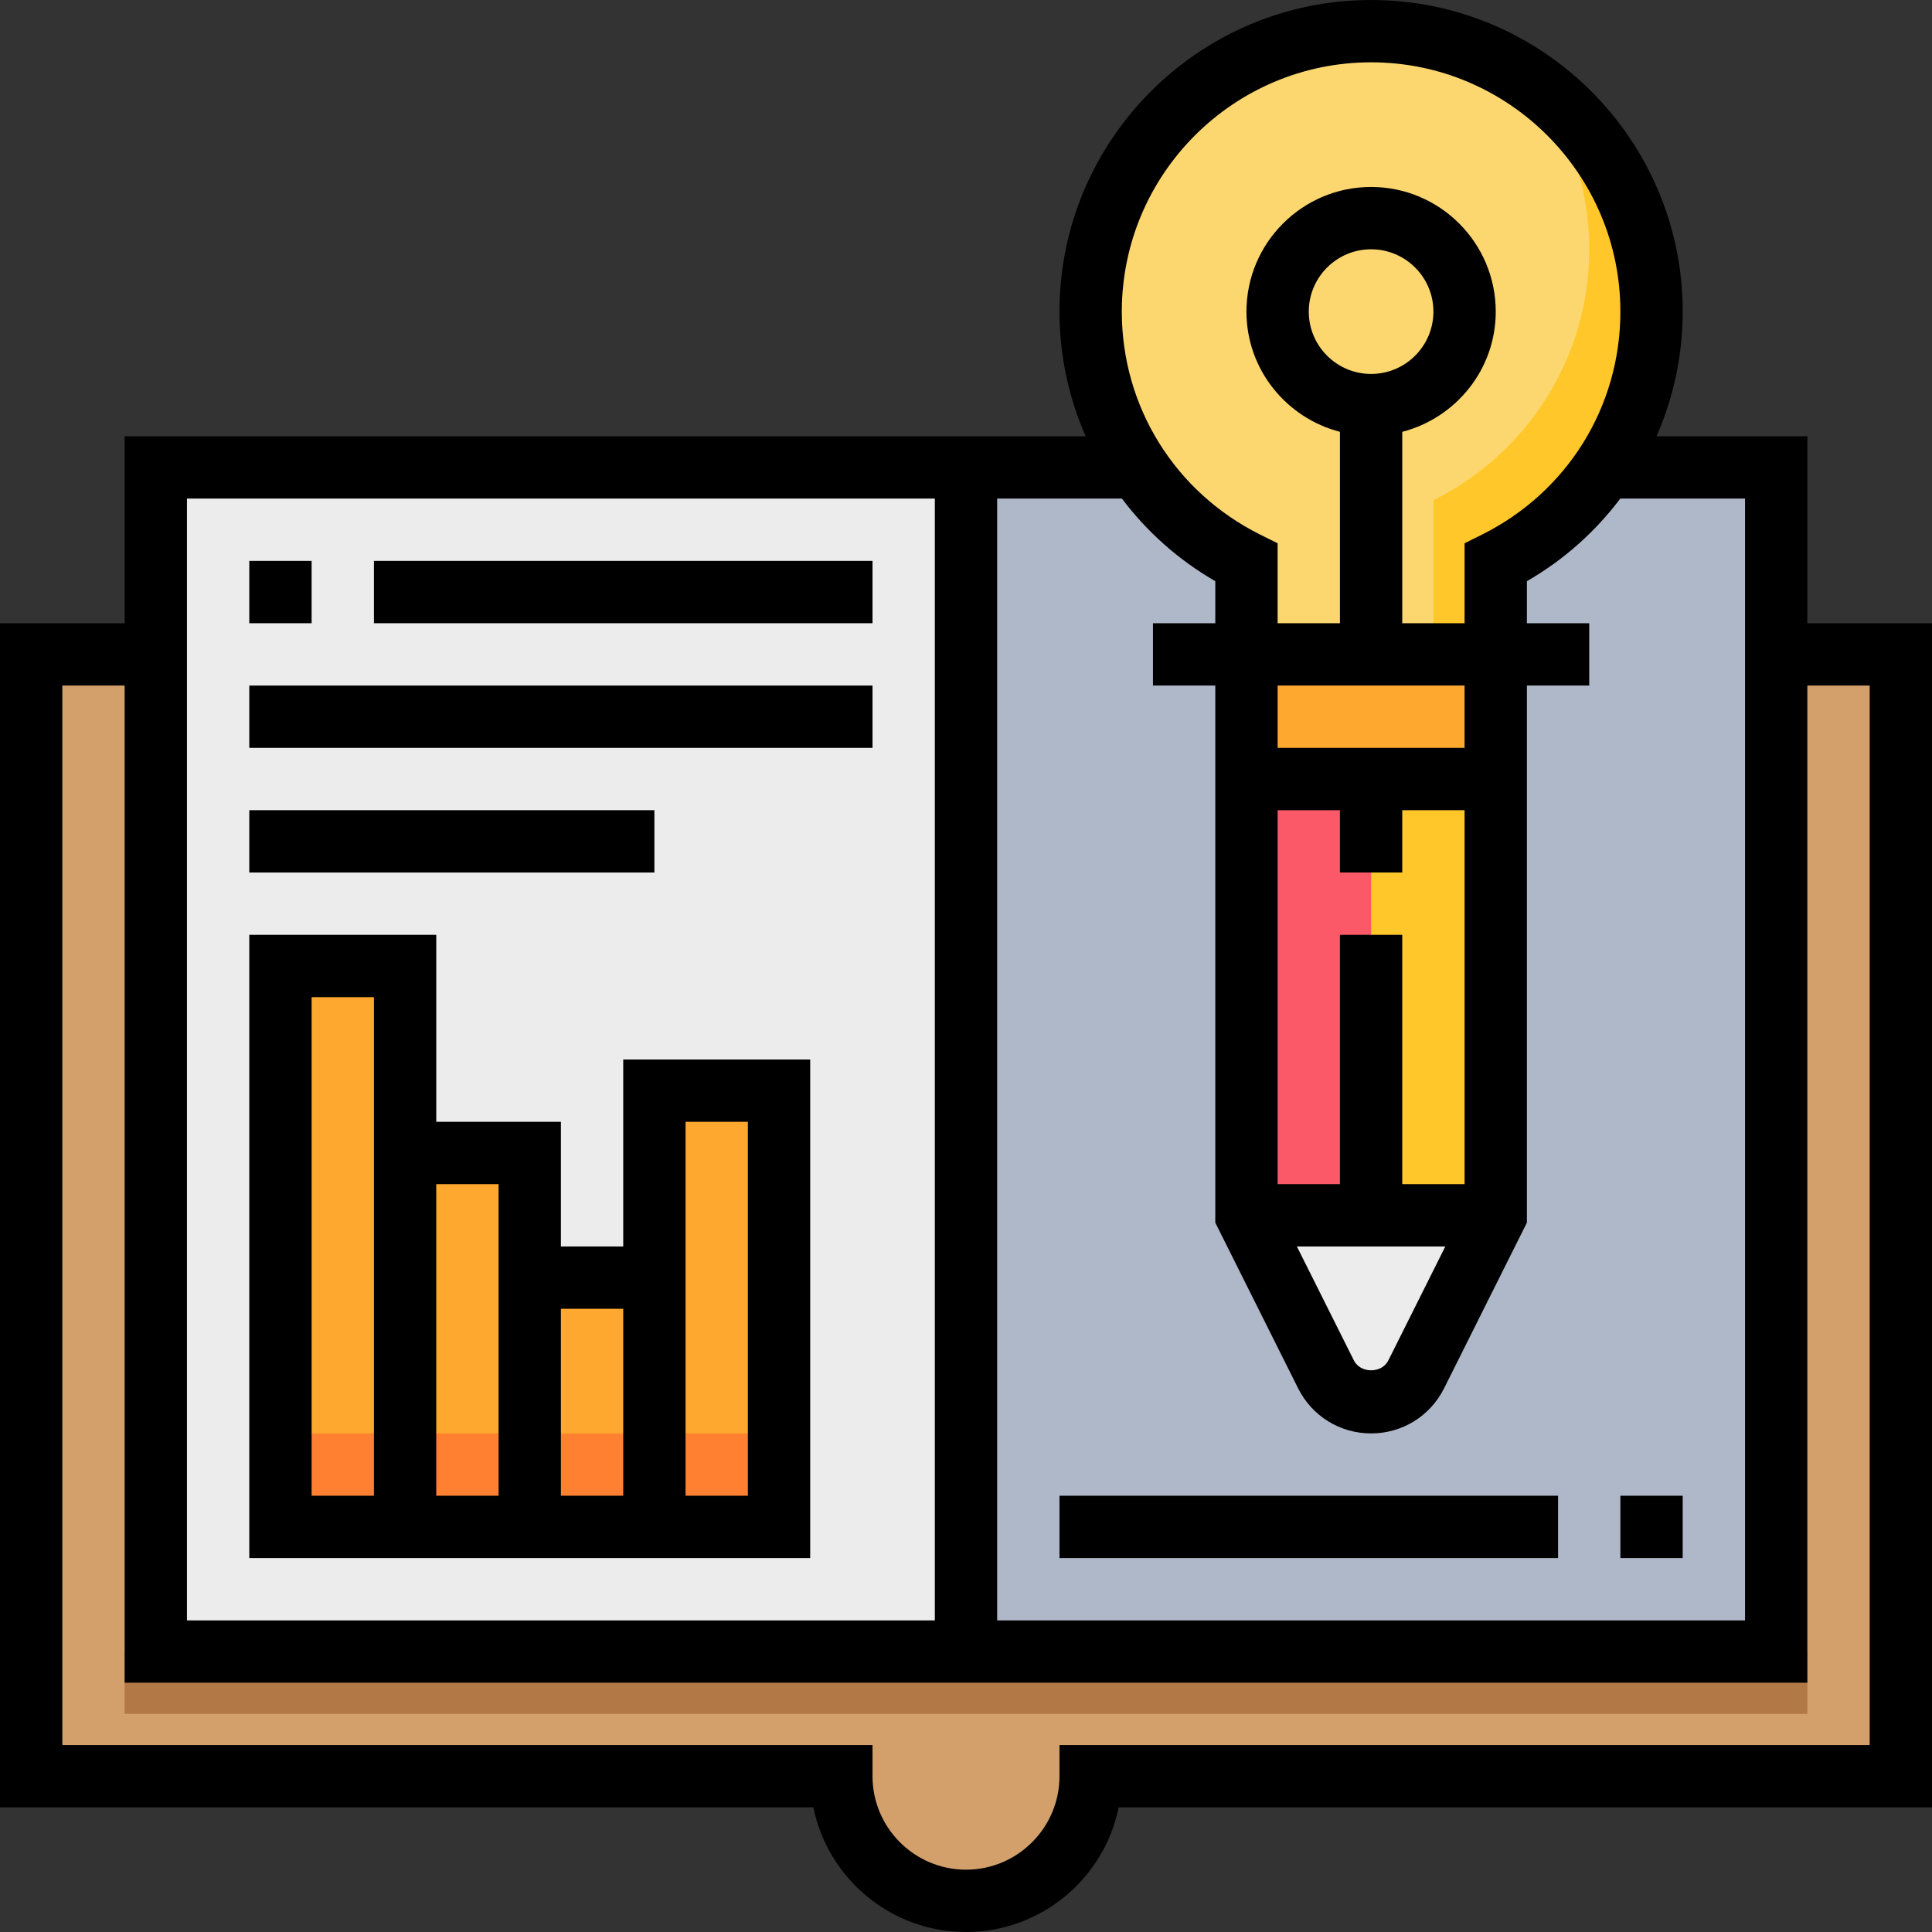 <?xml version="1.0" encoding="iso-8859-1"?>
<!-- Generator: Adobe Illustrator 19.0.0, SVG Export Plug-In . SVG Version: 6.00 Build 0)  -->
<svg version="1.1" id="Capa_1" xmlns="http://www.w3.org/2000/svg" xmlns:xlink="http://www.w3.org/1999/xlink" x="0px" y="0px"
	 viewBox="0 0 496 496" style="enable-background:new 0 0 496 496;" xml:space="preserve">
<rect x="0" y="0" width="496" height="496" fill="#333333" stroke="none"/>
<path style="fill:#D3A06C;" d="M40,168H8v288h208l0,0c0,17.672,14.328,32,32,32l0,0c17.672,0,32-14.328,32-32l0,0h208V168h-32H40z"
	/>
<polygon style="fill:#ECECEC;" points="413.152,120 456,120 456,424 40,424 40,120 290.56,120 "/>
<rect x="248" y="120" style="fill:#AFB8C9;" width="208" height="304"/>
<rect x="72" y="248" style="fill:#FEA82F;" width="32" height="144"/>
<rect x="72" y="368" style="fill:#FF8031;" width="32" height="24"/>
<g>
	<rect x="168" y="280" style="fill:#FEA82F;" width="32" height="112"/>
	<rect x="104" y="296" style="fill:#FEA82F;" width="32" height="96"/>
	<rect x="136" y="328" style="fill:#FEA82F;" width="32" height="64"/>
</g>
<g>
	<rect x="104" y="368" style="fill:#FF8031;" width="32" height="24"/>
	<rect x="136" y="368" style="fill:#FF8031;" width="32" height="24"/>
	<rect x="168" y="368" style="fill:#FF8031;" width="32" height="24"/>
</g>
<rect x="344" y="208" style="fill:#CD2C5A;" width="16" height="16"/>
<rect x="32" y="424" style="fill:#B27946;" width="432" height="16"/>
<path style="fill:#FCD770;" d="M424,80c0-39.768-32.232-72-72-72s-72,32.232-72,72c0,28.256,16.312,52.64,40,64.424V168h64v-23.576
	C407.688,132.64,424,108.256,424,80z"/>
<g>
	<path style="fill:#FFC729;" d="M394.232,21.768C402.856,33.64,408,48.2,408,64c0,28.256-16.312,52.64-40,64.424V168h16v-23.576
		c23.688-11.792,40-36.176,40-64.424C424,56.032,412.24,34.856,394.232,21.768z"/>
	<path style="fill:#FFC729;" d="M304,128.424c-3.56-1.768-6.88-3.912-10.08-6.216c3,4.104,6.296,7.96,10.08,11.344V128.424z"/>
</g>
<rect x="320" y="168" style="fill:#FEA82F;" width="64" height="32"/>
<rect x="352" y="200" style="fill:#FFC729;" width="32" height="112"/>
<rect x="320" y="200" style="fill:#FB5968;" width="32" height="112"/>
<path style="fill:#ECECEC;" d="M352,360L352,360c-4.904,0-9.384-2.768-11.576-7.152L320,312h64l-20.424,40.848
	C361.384,357.232,356.904,360,352,360z"/>
<path d="M464,160v-48h-38.712c4.32-9.896,6.712-20.72,6.712-32c0-44.112-35.888-80-80-80s-80,35.888-80,80
	c0,11.28,2.392,22.104,6.712,32H32v48H0v304h208.808c3.72,18.232,19.872,32,39.192,32s35.48-13.768,39.192-32H496V160H464z M352,16
	c35.288,0,64,28.712,64,64c0,24.4-13.624,46.344-35.56,57.264l-4.44,2.208V160h-16v-49.136c13.768-3.576,24-16,24-30.864
	c0-17.648-14.352-32-32-32s-32,14.352-32,32c0,14.864,10.232,27.288,24,30.864V160h-16v-20.528l-4.44-2.208
	C301.624,126.344,288,104.4,288,80C288,44.712,316.712,16,352,16z M371.056,320l-14.632,29.264c-1.688,3.384-7.16,3.376-8.84,0
	L332.944,320H371.056z M376,304h-16v-64h-16v64h-16v-96h16v16h16v-16h16V304z M328,192v-16h48v16H328z M352,96
	c-8.824,0-16-7.176-16-16s7.176-16,16-16s16,7.176,16,16S360.824,96,352,96z M312,149.208V160h-16v16h16v24v8v105.888l21.264,42.536
	C336.84,363.56,344.016,368,352,368s15.16-4.44,18.736-11.576L392,313.888V208v-8v-24h16v-16h-16v-10.792
	c9.528-5.488,17.6-12.752,23.976-21.208H448v288H256V128h32.024C294.4,136.456,302.472,143.712,312,149.208z M48,128h192v288H48V128
	z M480,448H272v8c0,13.232-10.768,24-24,24s-24-10.768-24-24v-8H16V176h16v256h432V176h16V448z"/>
<rect x="272" y="384" width="128" height="16"/>
<path d="M160,320h-16v-32h-32v-48H64v160h32h16h16h16h16h16h32V272h-48V320z M96,384H80V256h16v32V384z M128,384h-16v-80h16v16V384z
	 M160,384h-16v-48h16V384z M176,288h16v96h-16v-64V288z"/>
<rect x="96" y="144" width="128" height="16"/>
<rect x="64" y="176" width="160" height="16"/>
<rect x="64" y="208" width="104" height="16"/>
<rect x="416" y="384" width="16" height="16"/>
<rect x="64" y="144" width="16" height="16"/>
<g>
</g>
<g>
</g>
<g>
</g>
<g>
</g>
<g>
</g>
<g>
</g>
<g>
</g>
<g>
</g>
<g>
</g>
<g>
</g>
<g>
</g>
<g>
</g>
<g>
</g>
<g>
</g>
<g>
</g>
</svg>
